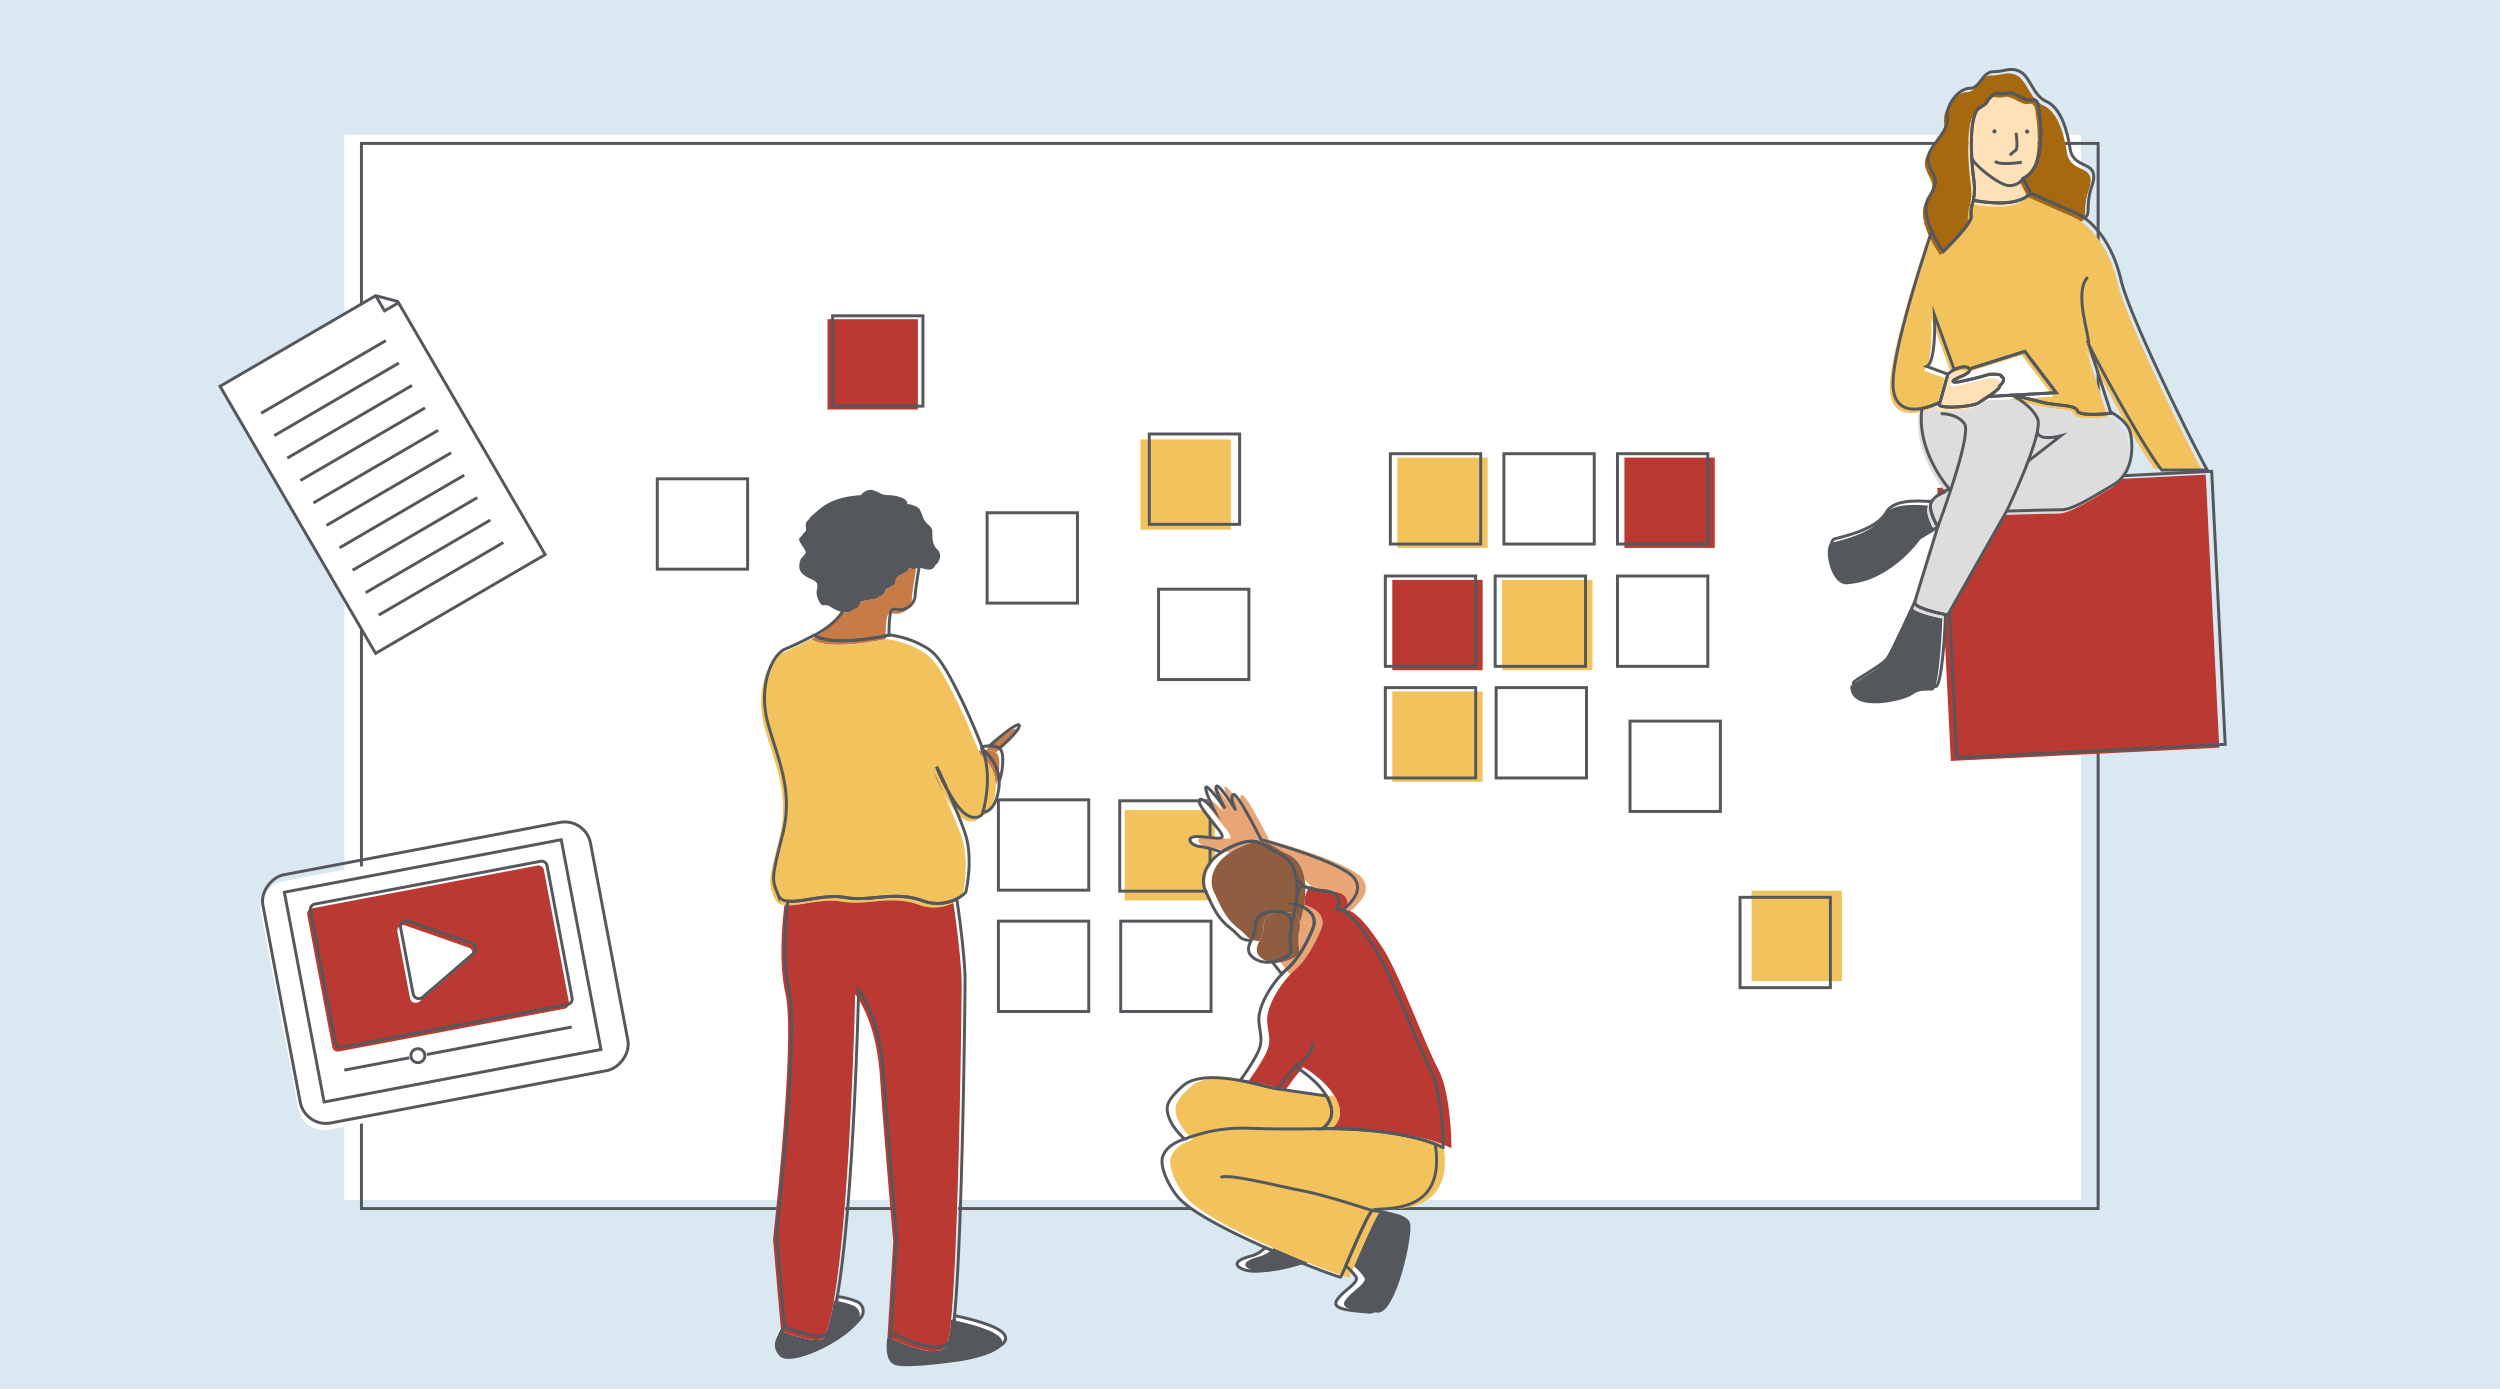 <svg xmlns="http://www.w3.org/2000/svg" viewBox="0 0 841.89 467.717"><defs><style>.cls-1{fill:#dae9f1;}.cls-2{fill:#fff;}.cls-3,.cls-8{fill:none;}.cls-3{stroke:#54575c;stroke-miterlimit:10;}.cls-4{fill:#f2c35c;}.cls-5{fill:#ba3932;}.cls-6{fill:#c77b46;}.cls-7{fill:#54575c;}.cls-9{fill:#ffe1b8;}.cls-10{fill:#a66910;}.cls-11{fill:#ddddde;}.cls-12{fill:#e8a576;}.cls-13{fill:#8f5d40;}</style></defs><g id="Layer_3" data-name="Layer 3"><rect class="cls-1" x="-1.876" y="-2.095" width="846.908" height="471.534"/><rect class="cls-2" x="115.94" y="45.405" width="584.832" height="358.695"/><rect class="cls-3" x="121.72" y="48.295" width="584.832" height="358.695"/><rect class="cls-3" x="390.149" y="198.416" width="30.426" height="30.426"/><rect class="cls-3" x="336.218" y="269.343" width="30.426" height="30.426"/><rect class="cls-3" x="336.218" y="310.2" width="30.426" height="30.426"/><rect class="cls-3" x="377.402" y="310.2" width="30.426" height="30.426"/><rect class="cls-3" x="332.418" y="172.671" width="30.426" height="30.426"/><rect class="cls-4" x="470.549" y="154.09" width="30.426" height="30.426"/><rect class="cls-3" x="468.207" y="152.789" width="30.426" height="30.426"/><rect class="cls-3" x="506.449" y="152.789" width="30.426" height="30.426"/><rect class="cls-5" x="547.032" y="154.09" width="30.426" height="30.426"/><rect class="cls-3" x="544.691" y="152.789" width="30.426" height="30.426"/><rect class="cls-3" x="544.691" y="193.973" width="30.426" height="30.426"/><rect class="cls-4" x="505.849" y="195.274" width="30.426" height="30.426"/><rect class="cls-3" x="503.508" y="193.973" width="30.426" height="30.426"/><rect class="cls-5" x="468.861" y="195.274" width="30.426" height="30.426"/><rect class="cls-3" x="466.52" y="193.973" width="30.426" height="30.426"/><rect class="cls-4" x="468.861" y="232.862" width="30.426" height="30.426"/><rect class="cls-4" x="378.725" y="272.805" width="30.426" height="30.426"/><rect class="cls-3" x="466.52" y="231.561" width="30.426" height="30.426"/><rect class="cls-3" x="503.834" y="231.561" width="30.426" height="30.426"/><rect class="cls-3" x="548.926" y="242.834" width="30.426" height="30.426"/><rect class="cls-4" x="589.861" y="299.948" width="30.426" height="30.426"/><rect class="cls-4" x="384.078" y="147.969" width="30.426" height="30.426"/><rect class="cls-5" x="278.672" y="107.487" width="30.426" height="30.426"/><rect class="cls-3" x="280.376" y="106.35" width="30.426" height="30.426"/><rect class="cls-3" x="221.345" y="161.24" width="30.426" height="30.426"/><path class="cls-2" d="M342.471,243.962c0-1.93-8.954,5.753-10.004,6.82a5.167,5.167,0,0,1,3.267.852C337.342,250.241,342.471,245.665,342.471,243.962Z"/><path class="cls-2" d="M336.412,252.474a2.534,2.534,0,0,0-.678-.84,5.167,5.167,0,0,0-3.267-.852c-.77.011-1.381.105-1.537.105a6.484,6.484,0,0,0-1.034.231c.299.781.457,1.212.457,1.212a2.465,2.465,0,0,1,1.079.932,13.882,13.882,0,0,1,4.239,9.328C336.656,260.886,337.427,254.504,336.412,252.474Z"/><path class="cls-2" d="M318.04,265.15c-1.903-4.218-3.413-7.338-3.413-7.338A64.043,64.043,0,0,0,318.04,265.15Z"/><path class="cls-2" d="M307.991,189.861c-1.731.144-1.875-2.02-2.885.289s-.577.866-3.318,2.741-.721,2.885-2.308,3.462-2.164-.289-2.597,1.443-1.01,2.02-2.885,2.308-5.194.433-5.771,2.597-3.895,1.731-3.895,1.731a6.544,6.544,0,0,1-.712-.162c-2.411,5.401-10.108,9.251-10.108,9.251,6.059,4.184,25.103,0,25.103,0s-.002-.042-.005-.118a43.525,43.525,0,0,1,.293-6.374c.433-3.607,1.731-1.731,4.184-2.164a5.207,5.207,0,0,0,4.328-4.905c0-1.301.779-6.223,1.459-10.271A3.501,3.501,0,0,1,307.991,189.861Z"/><path class="cls-2" d="M304.71,169.521c-.015.022-.01.029,0,0Z"/><path class="cls-2" d="M314.916,184.667c-1.731-1.587-1.731-3.607-1.731-5.915s-2.02-2.02-3.174-5.049-1.154-3.174-3.607-4.04c-1.328-.469-1.64-.219-1.694-.142-.01.029-.015.022,0,0a1.705,1.705,0,0,0-.037-.723c-.289-1.587-4.184-2.453-6.348-2.453s-2.453-.721-4.905-1.587-4.328,1.587-4.328,1.587c-10.82.721-13.561,4.617-16.158,6.636s0,3.174-1.875,5.049-2.308,1.298-.144,4.617-.433,1.875-1.154,4.617,0,4.328,3.895,6.059.577,2.885,2.164,6.636,1.875,1.01,4.184,2.597a12.22,12.22,0,0,0,3.616,1.713,6.544,6.544,0,0,0,.712.162s3.318.433,3.895-1.731,3.895-2.308,5.771-2.597,2.453-.577,2.885-2.308,1.01-.866,2.597-1.443-.433-1.587,2.308-3.462,2.308-.433,3.318-2.741,1.154-.144,2.885-.289a3.501,3.501,0,0,0,.882-.172c.657-.226.705-.487,3.013.172,3.03.866,3.462-1.443,3.462-1.443A3.068,3.068,0,0,0,314.916,184.667Z"/><path class="cls-2" d="M335.671,262.59a13.882,13.882,0,0,0-4.239-9.328,2.465,2.465,0,0,0-1.079-.932s-.157-.431-.457-1.212c-.042.014-.083.029-.123.044s-.079.031-.116.048c.037-.017.076-.033.116-.048s.081-.03.123-.044a214.234,214.234,0,0,0-9.354-20.861c-5.915-11.397-8.079-11.974-12.696-14.283a33.228,33.228,0,0,0-9.238-2.571c.003.077.005.118.005.118s-19.044,4.184-25.103,0c-.577.144-5.194,2.741-9.81,4.617-4.617,1.875-9.233,12.696-5.915,24.959s8.8,22.65,4.905,37.798c-3.895,15.148-3.462,14.86-1.443,20.053a3.545,3.545,0,0,0,3.264,2.119c4.57.527,12.669-2.432,19.098-1.253,8.656,1.587,16.447-2.308,25.968,1.01a14.502,14.502,0,0,0,11.823-.519,11.27,11.27,0,0,0,3.036-2.222s2.741-11.253-.289-20.053c-1.569-4.557-4.065-10.35-6.109-14.879a64.041,64.041,0,0,1-3.413-7.338s1.51,3.12,3.413,7.338c2.253,4.12,5.288,9.246,8.85,9.685,2.965.366,3.318-1.731,3.318-1.731s4.184.433,5.338-7.935A14.46,14.46,0,0,0,335.671,262.59Z"/><path class="cls-2" d="M263.376,446.438s-4.485,4.736-.226,8.639c2.574,2.359,12.495-.966,19.872-6.033a32.272,32.272,0,0,0,6.035-5.639,3.486,3.486,0,0,0-1.282-5.473,25.943,25.943,0,0,0-6.6-1.715,60.841,60.841,0,0,1-3.073,12.142C276.656,451.778,263.376,446.438,263.376,446.438Z"/><path class="cls-2" d="M299.231,448.358s-1.659,8.138,2.599,9.557c4.258,1.419,22.711-1.419,22.711-1.419s15.259-2.484,13.13-7.097c-1.398-3.028-10.745-5.444-17.004-6.747-.472,4.909-1,8.125-1.588,8.908C315.237,456.682,299.231,448.358,299.231,448.358Z"/><path class="cls-2" d="M321.401,302.304a14.502,14.502,0,0,1-11.823.519c-9.522-3.318-17.312.577-25.968-1.01-6.429-1.179-14.528,1.78-19.098,1.253-.955,7.885-1.804,20.101.343,29.765,3.462,15.581-4.184,82.666-4.184,82.666l2.705,30.94v0s13.28,5.34,14.726,1.921a60.84,60.84,0,0,0,3.073-12.142h0c5.596-32.115,7.171-103.104,7.171-103.104s7.043,8.323,8.323,27.531,4.482,55.702,4.482,55.702l-1.921,32.013s16.006,8.323,19.848,3.201c.588-.784,1.116-3.999,1.588-8.908,2.615-27.173,3.534-106.331,3.534-113.381C324.201,324.523,322.95,312.485,321.401,302.304Z"/><path class="cls-6" d="M342.118,245.728c0-1.93-8.954,5.753-10.004,6.82a5.167,5.167,0,0,1,3.267.852C336.988,252.007,342.118,247.431,342.118,245.728Z"/><path class="cls-6" d="M336.059,254.24a2.534,2.534,0,0,0-.678-.84,5.167,5.167,0,0,0-3.267-.852c-.77.011-1.381.105-1.537.105a6.483,6.483,0,0,0-1.034.231c.299.781.457,1.212.457,1.212a2.465,2.465,0,0,1,1.079.932,13.882,13.882,0,0,1,4.239,9.328C336.303,262.652,337.074,256.27,336.059,254.24Z"/><path class="cls-3" d="M317.687,266.916c-1.903-4.218-3.413-7.338-3.413-7.338A64.043,64.043,0,0,0,317.687,266.916Z"/><path class="cls-6" d="M307.638,191.627c-1.731.144-1.875-2.02-2.885.289s-.577.866-3.318,2.741-.721,2.885-2.308,3.462c-1.587.577-2.164-.289-2.597,1.443s-1.01,2.02-2.885,2.308-5.194.433-5.771,2.597-3.895,1.731-3.895,1.731a6.544,6.544,0,0,1-.712-.162c-2.411,5.401-10.108,9.251-10.108,9.251,6.059,4.184,25.103,0,25.103,0s-.002-.042-.005-.118a43.525,43.525,0,0,1,.293-6.374c.433-3.607,1.731-1.731,4.184-2.164a5.207,5.207,0,0,0,4.328-4.905c0-1.301.779-6.223,1.459-10.271A3.501,3.501,0,0,1,307.638,191.627Z"/><path class="cls-3" d="M304.357,171.287c-.015.022-.01.029,0,0Z"/><path class="cls-7" d="M314.563,186.433c-1.731-1.587-1.731-3.607-1.731-5.915s-2.02-2.02-3.174-5.049-1.154-3.174-3.607-4.04c-1.328-.469-1.64-.219-1.694-.142-.01.029-.015.022,0,0a1.705,1.705,0,0,0-.037-.723c-.289-1.587-4.184-2.453-6.348-2.453s-2.453-.721-4.905-1.587-4.328,1.587-4.328,1.587c-10.82.721-13.561,4.617-16.158,6.636s0,3.174-1.875,5.049-2.308,1.298-.144,4.617-.433,1.875-1.154,4.617,0,4.328,3.895,6.059.577,2.885,2.164,6.636,1.875,1.01,4.184,2.597a12.221,12.221,0,0,0,3.616,1.713,6.544,6.544,0,0,0,.712.162s3.318.433,3.895-1.731,3.895-2.308,5.771-2.597,2.453-.577,2.885-2.308,1.01-.866,2.597-1.443c1.587-.577-.433-1.587,2.308-3.462s2.308-.433,3.318-2.741,1.154-.144,2.885-.289a3.501,3.501,0,0,0,.882-.172c.657-.226.705-.487,3.013.172,3.03.866,3.462-1.443,3.462-1.443A3.068,3.068,0,0,0,314.563,186.433Z"/><path class="cls-4" d="M335.317,264.356a13.882,13.882,0,0,0-4.239-9.328,2.465,2.465,0,0,0-1.079-.932s-.157-.431-.457-1.212c-.042.014-.083.029-.123.044s-.079.031-.116.048c.037-.017.076-.033.116-.048s.081-.03.123-.044a214.232,214.232,0,0,0-9.354-20.861c-5.915-11.397-8.079-11.974-12.696-14.283a33.228,33.228,0,0,0-9.238-2.571c.003.077.005.118.005.118s-19.044,4.184-25.103,0c-.577.144-5.194,2.741-9.81,4.617s-9.233,12.696-5.915,24.959,8.8,22.65,4.905,37.798c-3.895,15.148-3.462,14.86-1.443,20.053a3.545,3.545,0,0,0,3.264,2.119c4.57.527,12.669-2.432,19.098-1.253,8.656,1.587,16.447-2.308,25.968,1.01a14.502,14.502,0,0,0,11.823-.519,11.269,11.269,0,0,0,3.036-2.222s2.741-11.253-.289-20.053c-1.569-4.557-4.065-10.35-6.109-14.879a64.041,64.041,0,0,1-3.413-7.338s1.51,3.12,3.413,7.338c2.253,4.12,5.288,9.246,8.85,9.685,2.965.366,3.318-1.731,3.318-1.731s4.184.433,5.338-7.935A14.459,14.459,0,0,0,335.317,264.356Z"/><path class="cls-7" d="M263.023,448.203s-4.485,4.736-.226,8.639c2.574,2.359,12.495-.966,19.872-6.033a32.273,32.273,0,0,0,6.035-5.639,3.486,3.486,0,0,0-1.282-5.473,25.943,25.943,0,0,0-6.6-1.715,60.841,60.841,0,0,1-3.073,12.142C276.303,453.544,263.023,448.203,263.023,448.203Z"/><path class="cls-7" d="M298.877,450.124s-1.659,8.138,2.599,9.557,22.711-1.419,22.711-1.419,15.259-2.484,13.13-7.097c-1.398-3.028-10.745-5.444-17.004-6.747-.472,4.909-1,8.125-1.588,8.908C314.884,458.448,298.877,450.124,298.877,450.124Z"/><path class="cls-5" d="M321.048,304.07a14.502,14.502,0,0,1-11.823.519c-9.522-3.318-17.312.577-25.968-1.01-6.429-1.179-14.528,1.78-19.098,1.253-.955,7.885-1.804,20.101.343,29.765,3.462,15.581-4.184,82.666-4.184,82.666l2.705,30.94v0s13.28,5.34,14.726,1.921a60.841,60.841,0,0,0,3.073-12.142h0c5.596-32.115,7.171-103.104,7.171-103.104s7.043,8.323,8.323,27.531,4.482,55.702,4.482,55.702l-1.921,32.013s16.006,8.323,19.848,3.201c.588-.784,1.116-3.999,1.588-8.908,2.615-27.173,3.534-106.331,3.534-113.381C323.847,326.288,322.597,314.251,321.048,304.07Z"/><path class="cls-3" d="M343.265,244.355c0-1.93-8.954,5.753-10.004,6.82a5.167,5.167,0,0,1,3.267.852C338.136,250.634,343.265,246.058,343.265,244.355Z"/><path class="cls-3" d="M337.206,252.867a2.534,2.534,0,0,0-.678-.84,5.167,5.167,0,0,0-3.267-.852c-.77.011-1.381.105-1.537.105a6.484,6.484,0,0,0-1.034.231c.299.781.457,1.212.457,1.212a2.465,2.465,0,0,1,1.079.932,13.882,13.882,0,0,1,4.239,9.328C337.45,261.278,338.221,254.897,337.206,252.867Z"/><path class="cls-3" d="M318.834,265.543c-1.903-4.218-3.413-7.338-3.413-7.338A64.043,64.043,0,0,0,318.834,265.543Z"/><path class="cls-3" d="M308.785,190.254c-1.731.144-1.875-2.02-2.885.289s-.577.866-3.318,2.741-.721,2.885-2.308,3.462-2.164-.289-2.597,1.443-1.01,2.02-2.885,2.308-5.194.433-5.771,2.597-3.895,1.731-3.895,1.731a6.544,6.544,0,0,1-.712-.162c-2.411,5.401-10.108,9.251-10.108,9.251,6.059,4.184,25.103,0,25.103,0s-.002-.042-.005-.118a43.525,43.525,0,0,1,.293-6.374c.433-3.607,1.731-1.731,4.184-2.164a5.207,5.207,0,0,0,4.328-4.905c0-1.301.779-6.223,1.459-10.271A3.501,3.501,0,0,1,308.785,190.254Z"/><path class="cls-3" d="M305.504,169.914c-.015.022-.01.029,0,0Z"/><path class="cls-7" d="M315.71,185.06c-1.731-1.587-1.731-3.607-1.731-5.915s-2.02-2.02-3.174-5.049-1.154-3.174-3.607-4.04c-1.328-.469-1.64-.219-1.694-.142-.01.029-.015.022,0,0a1.704,1.704,0,0,0-.037-.723c-.289-1.587-4.184-2.453-6.348-2.453s-2.453-.721-4.905-1.587-4.328,1.587-4.328,1.587c-10.82.721-13.561,4.617-16.158,6.636s0,3.174-1.875,5.049-2.308,1.298-.144,4.617-.433,1.875-1.154,4.617,0,4.328,3.895,6.059.577,2.885,2.164,6.636,1.875,1.01,4.184,2.597a12.22,12.22,0,0,0,3.616,1.713,6.544,6.544,0,0,0,.712.162s3.318.433,3.895-1.731,3.895-2.308,5.771-2.597,2.453-.577,2.885-2.308,1.01-.866,2.597-1.443-.433-1.587,2.308-3.462,2.308-.433,3.318-2.741,1.154-.144,2.885-.289a3.501,3.501,0,0,0,.882-.172c.657-.226.705-.487,3.013.172,3.03.866,3.462-1.443,3.462-1.443A3.068,3.068,0,0,0,315.71,185.06Z"/><path class="cls-3" d="M336.465,262.982a13.882,13.882,0,0,0-4.239-9.328,2.465,2.465,0,0,0-1.079-.932s-.157-.431-.457-1.212c-.042.014-.083.029-.123.044s-.079.031-.116.048c.037-.017.076-.033.116-.048s.081-.03.123-.044a214.234,214.234,0,0,0-9.354-20.861c-5.915-11.397-8.079-11.974-12.696-14.283a33.228,33.228,0,0,0-9.238-2.571c.003.077.005.118.005.118s-19.044,4.184-25.103,0c-.577.144-5.194,2.741-9.81,4.617-4.617,1.875-9.233,12.696-5.915,24.959s8.8,22.65,4.905,37.798c-3.895,15.148-3.462,14.86-1.443,20.053a3.545,3.545,0,0,0,3.264,2.119c4.57.527,12.669-2.432,19.098-1.253,8.656,1.587,16.447-2.308,25.968,1.01a14.502,14.502,0,0,0,11.823-.519,11.27,11.27,0,0,0,3.036-2.222s2.741-11.253-.289-20.053c-1.569-4.557-4.065-10.35-6.109-14.879a64.041,64.041,0,0,1-3.413-7.338s1.51,3.12,3.413,7.338c2.253,4.12,5.288,9.246,8.85,9.685,2.965.366,3.318-1.731,3.318-1.731s4.184.433,5.338-7.935A14.46,14.46,0,0,0,336.465,262.982Z"/><path class="cls-3" d="M264.17,446.83s-4.485,4.736-.226,8.639c2.574,2.359,12.495-.966,19.872-6.033a32.272,32.272,0,0,0,6.035-5.639,3.486,3.486,0,0,0-1.282-5.473,25.943,25.943,0,0,0-6.6-1.715,60.842,60.842,0,0,1-3.073,12.142C277.45,452.171,264.17,446.83,264.17,446.83Z"/><path class="cls-3" d="M300.025,448.751s-1.659,8.138,2.599,9.557c4.258,1.419,22.711-1.419,22.711-1.419s15.259-2.484,13.13-7.097c-1.398-3.028-10.745-5.444-17.004-6.747-.472,4.909-1,8.125-1.588,8.908C316.031,457.074,300.025,448.751,300.025,448.751Z"/><path class="cls-3" d="M322.195,302.697a14.502,14.502,0,0,1-11.823.519c-9.522-3.318-17.312.577-25.968-1.01-6.429-1.179-14.528,1.78-19.098,1.253-.955,7.885-1.804,20.101.343,29.765,3.462,15.581-4.184,82.666-4.184,82.666l2.705,30.94v0s13.28,5.34,14.726,1.921a60.84,60.84,0,0,0,3.073-12.142h0c5.596-32.115,7.171-103.104,7.171-103.104s7.043,8.323,8.323,27.531c1.281,19.208,4.482,55.702,4.482,55.702l-1.921,32.013s16.006,8.323,19.848,3.201c.588-.784,1.116-3.999,1.588-8.908,2.615-27.173,3.534-106.331,3.534-113.381C324.995,324.915,323.745,312.877,322.195,302.697Z"/><path class="cls-3" d="M331.002,273.497s3.789-12.642-.552-21.895"/><rect class="cls-2" x="106.809" y="273.679" width="85.063" height="112.283" rx="8.797" transform="translate(-146.892 537.981) rotate(-100.735)"/><rect class="cls-3" x="107.451" y="271.415" width="85.063" height="112.283" rx="8.797" transform="translate(-143.906 535.926) rotate(-100.735)"/><rect class="cls-2" x="114.547" y="281.353" width="71.896" height="94.903" transform="translate(-144.524 537.91) rotate(-100.735)"/><rect class="cls-3" x="113.121" y="279.481" width="71.896" height="94.903" transform="translate(-144.376 534.289) rotate(-100.735)"/><path class="cls-5" d="M180.968,291.488l-76.019,14.412a1.871,1.871,0,0,0-1.49,2.187l8.441,44.522a1.871,1.871,0,0,0,2.187,1.49l76.019-14.412a1.871,1.871,0,0,0,1.49-2.187l-8.441-44.522A1.871,1.871,0,0,0,180.968,291.488ZM158.458,322.438l-8.602,7.408-8.602,7.408a1.948,1.948,0,0,1-3.184-1.113l-2.115-11.154L133.84,313.834a1.947,1.947,0,0,1,2.556-2.201l10.717,3.746,10.717,3.746A1.947,1.947,0,0,1,158.458,322.438Z"/><path class="cls-3" d="M182.034,290.045l-76.019,14.412a1.871,1.871,0,0,0-1.49,2.187l8.441,44.522a1.871,1.871,0,0,0,2.187,1.49l76.019-14.412a1.871,1.871,0,0,0,1.49-2.187l-8.441-44.522A1.871,1.871,0,0,0,182.034,290.045Zm-22.51,30.95-8.602,7.408-8.602,7.408a1.948,1.948,0,0,1-3.184-1.113l-2.115-11.154-2.115-11.154a1.947,1.947,0,0,1,2.556-2.201l10.717,3.746L158.895,317.681A1.947,1.947,0,0,1,159.523,320.995Z"/><line class="cls-3" x1="115.928" y1="360.366" x2="192.536" y2="345.843"/><circle class="cls-2" cx="140.05" cy="355.634" r="2.349"/><circle class="cls-2" cx="141.457" cy="355.367" r="2.349"/><circle class="cls-3" cx="140.729" cy="355.505" r="2.349"/><rect class="cls-5" x="654.628" y="162.018" width="90.497" height="92.057" transform="translate(-9.418 34.809) rotate(-2.83)"/><rect class="cls-3" x="656.634" y="160.888" width="90.497" height="92.057" transform="translate(-9.36 34.907) rotate(-2.83)"/><polygon class="cls-2" points="126.688 219.899 183.804 186.64 134.172 101.406 126.732 99.442 74.318 129.963 126.688 219.899"/><polygon class="cls-3" points="126.475 220.023 183.591 186.765 133.959 101.53 126.519 99.566 74.105 130.087 126.475 220.023"/><polyline class="cls-3" points="126.519 99.566 129.497 104.681 134.199 101.943"/><line class="cls-3" x1="87.944" y1="139.151" x2="129.929" y2="114.703"/><line class="cls-3" x1="92.343" y1="146.705" x2="134.327" y2="122.257"/><line class="cls-3" x1="96.741" y1="154.259" x2="138.726" y2="129.811"/><line class="cls-3" x1="101.14" y1="161.813" x2="143.125" y2="137.365"/><line class="cls-3" x1="105.539" y1="169.367" x2="147.523" y2="144.919"/><line class="cls-3" x1="109.937" y1="176.921" x2="151.922" y2="152.473"/><line class="cls-3" x1="114.336" y1="184.475" x2="156.321" y2="160.027"/><line class="cls-3" x1="118.735" y1="192.028" x2="160.719" y2="167.581"/><line class="cls-3" x1="123.133" y1="199.582" x2="165.118" y2="175.135"/><line class="cls-3" x1="127.532" y1="207.136" x2="169.517" y2="182.689"/><rect class="cls-3" x="585.966" y="302.175" width="30.426" height="30.426"/><path class="cls-8" d="M657.041,125.799l-6.653-18.425s.753,15.806-2.634,17.311l6.887,2.537a2.583,2.583,0,0,0,1.118-.594A4.404,4.404,0,0,1,657.041,125.799Z"/><path class="cls-3" d="M702.223,116.889l-.278-.86A6.242,6.242,0,0,0,702.223,116.889Z"/><path class="cls-9" d="M685.294,36.657s-.303-2.121-2.12-1.666c-1.818.454-3.484-1.06-5.756-1.969s-1.818-.151-3.938-.151c-2.121,0-2.121-.909-4.241,1.212-2.12,2.121,0,1.363-3.635,3.484s-3.029,16.358-1.969,24.234c.665,4.94-.339,6.924-.118,6.965,4.622.852,12.096,1.685,16.756-.585a7.829,7.829,0,0,0,2.48-1.827l-2.457-5.008C689.383,57.105,685.294,36.657,685.294,36.657Z"/><path class="cls-4" d="M702.223,116.889c1.385,3.576,17.663,33.886,23.332,40.997h15.754c-5.893-10.783-25.416-50.82-28.074-62.179-3.052-13.041-9.374-18.917-12.486-21.107a12.311,12.311,0,0,0-1.814-1.096L682.752,66.354a7.826,7.826,0,0,1-2.48,1.827c-4.66,2.27-12.134,1.437-16.756.585-.047.164-.097.333-.141.493a12.354,12.354,0,0,0-.65,4.962c.454,2.272-9.391,11.814-9.391,11.814a41.799,41.799,0,0,1-3.877-6.844C645.203,91.955,635.882,121.271,636.464,131.459c.427,7.461,5.441,8.158,9.709,7.362a24.368,24.368,0,0,0,5.56-1.832c.339-.158.537-.262.537-.262l1.524-5.443,1.111-3.965-.264-.097-6.887-2.537c3.387-1.505,2.634-17.311,2.634-17.311l6.653,18.425c1.647-.8,4.311-1.546,5.078-.231l18.704-5.92,10.555,13.902-14.906.844c2.831.561,6.136,1.315,10.043,2.334,4.974,1.298,11.35.806,11.993,2.906.643,2.1,11.339.858,11.339.858l-.147-.453Z"/><path class="cls-10" d="M662.726,74.221a12.353,12.353,0,0,1,.65-4.962c.044-.161.094-.329.141-.493-.221-.041.783-2.025.118-6.965-1.06-7.876-1.666-22.114,1.969-24.234s1.515-1.363,3.635-3.484c2.121-2.12,2.121-1.212,4.241-1.212,2.12,0,1.666-.757,3.938.151s3.938,2.423,5.756,1.969c1.817-.454,2.12,1.666,2.12,1.666s4.09,20.448-4.998,24.689l2.457,5.008,16.182,7.15a12.307,12.307,0,0,1,1.814,1.096c2.442-.609.443-4.288,2.57-10.377,3.332-9.542-6.059-5.15-7.27-12.875s-3.635-13.935-8.028-15.904c-4.393-1.969-5.453-8.331-8.785-9.997-3.332-1.666-4.998,0-8.936,0s-4.392,5.604-8.028,5.604c-3.635,0-8.179,5.453-7.573,10.3S646.973,51.198,648.336,56.196c1.363,4.998,4.392,4.998.303,11.36-2.046,3.183-.869,7.808.818,11.635a41.8,41.8,0,0,0,3.877,6.844S663.18,76.493,662.726,74.221Z"/><path class="cls-7" d="M643.792,204.026c.024-.088.06-.217.102-.365-1.616,3.553-7.66,16.77-9.219,19.108-1.804,2.706-11.576,7.667-11.576,8.419,0,9.419,18.492,4.661,20.747,2.856,2.255-1.804,4.36-1.353,6.916-1.503,2.118-.125,3.1-18.106,3.374-24.26C651.615,207.777,643.278,205.957,643.792,204.026Z"/><path class="cls-7" d="M649.396,170.25c-1.04.051-12.309-1.643-15.172,3.509-3.053,5.495-12.779,7.818-17.439,9.02-2.948.761-.601,14.583,5.412,13.982,6.014-.601,14.583-2.856,23.453-14.583l5.867-3.446S647.882,172.824,649.396,170.25Z"/><path class="cls-11" d="M698.508,139.633c-.643-2.1-7.019-1.608-11.993-2.906-3.906-1.019-7.212-1.774-10.042-2.334l-8.002.453c-1.216.811-2.435,1.573-3.17,2.082-1.969,1.363-12.42,2.12-13.329.757a2.137,2.137,0,0,1-.239-.696,24.372,24.372,0,0,1-5.56,1.832c-1.985,14.803,9.282,27.188,9.282,27.188s-4.544,1.666-6.059,4.241c-1.515,2.575,2.121,8.482,2.121,8.482s-6.575,21.263-7.623,24.93c-.042.148-.079.277-.102.365-.515,1.93,7.823,3.751,10.343,4.255.446.089.713.138.713.138l19.842-34.988s14.541-.454,18.479-.454c3.938,0,11.36-4.847,17.57-8.482,6.21-3.635,6.816-12.117,5.604-17.418-.748-3.272-4.148-5.675-6.643-7.038l.147.453S699.151,141.732,698.508,139.633Z"/><path class="cls-9" d="M673.025,128.142s.303-1.06-4.241-.757a100.13,100.13,0,0,1-10.258,2.524,5.003,5.003,0,0,1-1.616.053.336.336,0,0,1-.243-.154c-.149-.348.505-.729,1.408-1.147,1.849-.857,4.757-1.872,4.044-3.094-.767-1.315-3.431-.568-5.078.231a4.404,4.404,0,0,0-1.283.829,2.583,2.583,0,0,1-1.118.594l.264.097-1.11,3.965-1.524,5.443s-.198.103-.537.262a2.137,2.137,0,0,0,.239.696c.909,1.363,11.36.606,13.329-.757.735-.509,1.954-1.271,3.17-2.082.722-.481,1.442-.979,2.061-1.451,1.13-.863,1.921-1.642,1.737-2.071C672.268,131.323,674.843,129.203,673.025,128.142Z"/><path class="cls-2" d="M680.823,119.647l-18.704,5.92c.712,1.221-2.195,2.237-4.044,3.094-.903.418-1.557.8-1.408,1.147a.336.336,0,0,0,.243.154,5.003,5.003,0,0,0,1.616-.053,100.13,100.13,0,0,0,10.258-2.524c4.544-.303,4.241.757,4.241.757,1.818,1.06-.757,3.181-.757,3.181.184.429-.607,1.208-1.737,2.071-.618.472-1.339.97-2.061,1.451l8.002-.453,14.906-.844Z"/><path class="cls-3" d="M681.35,60.034a5.417,5.417,0,0,1-5.136,2.435c-3.476-.386-12.1-7.595-12.229-9.397"/><path class="cls-3" d="M680.848,54.616s-7.723,1.287-9.011-.386"/><path class="cls-3" d="M678.918,44.704s.772,5.406-.129,5.921A9.903,9.903,0,0,0,676.858,52.299"/><path class="cls-8" d="M658.096,124.486l-6.653-18.425s.753,15.806-2.634,17.311l6.887,2.537a2.583,2.583,0,0,0,1.118-.594A4.404,4.404,0,0,1,658.096,124.486Z"/><path class="cls-3" d="M703.277,115.576l-.278-.86A6.243,6.243,0,0,0,703.277,115.576Z"/><path class="cls-3" d="M686.348,35.345s-.303-2.12-2.12-1.666c-1.818.454-3.484-1.06-5.756-1.969s-1.818-.151-3.938-.151c-2.121,0-2.121-.909-4.241,1.212-2.12,2.121,0,1.363-3.635,3.484s-3.029,16.358-1.969,24.234c.665,4.94-.339,6.924-.118,6.965,4.622.852,12.096,1.685,16.756-.585a7.829,7.829,0,0,0,2.48-1.827L681.35,60.034C690.438,55.793,686.348,35.345,686.348,35.345Z"/><path class="cls-3" d="M703.277,115.576c1.497,3.865,18.573,35.1,24.71,42.714h15.32c-5.862-10.606-26.214-51.914-29.018-63.896-3.052-13.041-9.374-18.917-12.486-21.107a12.319,12.319,0,0,0-1.814-1.096l-16.182-7.15A7.829,7.829,0,0,1,681.327,66.868c-4.66,2.27-12.134,1.437-16.756.585-.047.164-.097.333-.141.493a12.354,12.354,0,0,0-.65,4.962c.454,2.272-9.391,11.814-9.391,11.814a41.806,41.806,0,0,1-3.877-6.844c-4.255,12.764-13.576,42.081-12.994,52.268.426,7.461,5.441,8.158,9.709,7.362a24.368,24.368,0,0,0,5.56-1.832c.339-.158.537-.262.537-.262l1.524-5.443,1.11-3.965-.264-.097-6.887-2.537c3.387-1.505,2.634-17.311,2.634-17.311l6.653,18.425c1.647-.8,4.311-1.546,5.078-.232l18.704-5.92,10.555,13.902-14.906.844c2.831.561,6.136,1.315,10.043,2.334,4.974,1.298,11.35.806,11.993,2.906.643,2.1,11.339.858,11.339.858l-.147-.453Z"/><path class="cls-3" d="M663.78,72.908a12.352,12.352,0,0,1,.65-4.962c.044-.161.094-.329.141-.493-.221-.041.783-2.025.118-6.965-1.06-7.876-1.666-22.114,1.969-24.234s1.515-1.363,3.635-3.484c2.121-2.121,2.121-1.212,4.241-1.212,2.12,0,1.666-.757,3.938.151s3.938,2.423,5.756,1.969c1.817-.454,2.12,1.666,2.12,1.666s4.09,20.448-4.998,24.689l2.457,5.008,16.182,7.15a12.306,12.306,0,0,1,1.814,1.096c2.442-.609.443-4.288,2.57-10.377,3.332-9.542-6.059-5.15-7.27-12.875s-3.635-13.935-8.028-15.904c-4.393-1.969-5.453-8.331-8.785-9.997-3.332-1.666-4.998,0-8.936,0s-4.392,5.604-8.028,5.604c-3.635,0-8.179,5.453-7.573,10.3s-7.725,9.845-6.361,14.844c1.363,4.998,4.392,4.998.303,11.36-2.046,3.183-.869,7.808.818,11.635a41.799,41.799,0,0,0,3.877,6.844S664.235,75.18,663.78,72.908Z"/><path class="cls-3" d="M644.847,202.714c.024-.088.06-.217.102-.365-1.616,3.553-7.66,16.77-9.219,19.108-1.804,2.706-11.576,7.667-11.576,8.419,0,9.419,18.492,4.661,20.747,2.856,2.255-1.804,4.36-1.353,6.916-1.503,2.118-.125,3.1-18.106,3.374-24.26C652.67,206.464,644.332,204.644,644.847,202.714Z"/><path class="cls-3" d="M650.451,168.937c-1.04.051-12.309-1.643-15.172,3.509-3.053,5.495-12.779,7.818-17.439,9.02-2.948.761-.601,14.583,5.412,13.982,6.014-.601,14.583-2.856,23.453-14.583l5.867-3.446S648.937,171.512,650.451,168.937Z"/><path class="cls-3" d="M699.563,138.32c-.643-2.1-7.019-1.608-11.993-2.906-3.906-1.019-7.212-1.774-10.042-2.334l-8.002.453c-1.216.811-2.435,1.573-3.17,2.082-1.969,1.363-12.42,2.121-13.329.757a2.137,2.137,0,0,1-.239-.696,24.372,24.372,0,0,1-5.56,1.832c-1.985,14.803,9.282,27.188,9.282,27.188s-4.544,1.666-6.059,4.241c-1.515,2.575,2.121,8.482,2.121,8.482s-6.575,21.263-7.623,24.93c-.042.148-.079.277-.102.365-.515,1.93,7.823,3.751,10.343,4.255.446.089.713.138.713.138l19.842-34.988s14.541-.454,18.479-.454c3.938,0,11.36-4.847,17.57-8.482,6.21-3.635,6.816-12.117,5.604-17.418-.748-3.272-4.148-5.675-6.643-7.038l.147.453S700.206,140.42,699.563,138.32Z"/><path class="cls-3" d="M674.08,126.83s.303-1.06-4.241-.757a100.127,100.127,0,0,1-10.258,2.524,5.003,5.003,0,0,1-1.616.053.336.336,0,0,1-.243-.154c-.149-.348.505-.729,1.408-1.147,1.849-.857,4.757-1.872,4.044-3.094-.767-1.315-3.431-.568-5.078.232a4.404,4.404,0,0,0-1.283.829,2.583,2.583,0,0,1-1.118.594l.264.097-1.11,3.965-1.524,5.443s-.198.103-.537.262a2.137,2.137,0,0,0,.239.696c.909,1.363,11.36.606,13.329-.757.735-.509,1.954-1.271,3.17-2.082.722-.481,1.442-.979,2.061-1.451,1.13-.863,1.921-1.642,1.737-2.071C673.323,130.011,675.897,127.89,674.08,126.83Z"/><path class="cls-3" d="M681.878,118.334l-18.704,5.92c.712,1.221-2.195,2.237-4.044,3.094-.903.418-1.557.8-1.408,1.147a.336.336,0,0,0,.243.154,5.003,5.003,0,0,0,1.616-.053,100.127,100.127,0,0,0,10.258-2.524c4.544-.303,4.241.757,4.241.757,1.818,1.06-.757,3.181-.757,3.181.184.429-.607,1.208-1.737,2.071-.618.472-1.339.97-2.061,1.451l8.002-.453,14.906-.844Z"/><path class="cls-3" d="M675.746,172.118c.34-.621,12.697-26.494,10.38-31.257s-8.598-7.781-8.598-7.781"/><path class="cls-3" d="M652.572,177.419s11.671-31.152,8.968-34.756-7.981-3.347-7.981-3.347"/><path class="cls-3" d="M683.037,155.278l10.942-8.496s-7.209,1.931-7.852-1.159"/><circle class="cls-7" cx="671.645" cy="44.254" r="0.708"/><circle class="cls-7" cx="682.651" cy="44.318" r="0.708"/><path class="cls-3" d="M703.277,115.576c.504-2.335-5.082-17.347-.194-22.235"/><rect class="cls-3" x="377.075" y="269.67" width="30.426" height="30.426"/><path class="cls-2" d="M436.782,359.178a91.205,91.205,0,0,0-5.765,7.487c3.896.646,11.235,1.687,16.361,2.401C443.939,363.269,436.782,359.178,436.782,359.178Z"/><path class="cls-2" d="M437.986,296.815a5.039,5.039,0,0,0-.684-.475,25.872,25.872,0,0,1,.092,5.505,13.099,13.099,0,0,1,1.08-2.729c.511-.894.561-.977,1.194-.723C439.13,297.848,438.564,297.31,437.986,296.815Z"/><path class="cls-2" d="M431.386,287.406c3.763,1.662,5.399,5.11,5.916,8.934a5.039,5.039,0,0,1,.684.475c.577.495,1.144,1.033,1.682,1.578a20.663,20.663,0,0,0,6.701,1.569c7.895.846,4.512,6.204,4.512,6.204a5.251,5.251,0,0,1,1.882.56c2.422-2.477,7.25-6.311,4.042-10.893-3.932-5.617-31.458-13.061-31.458-13.061s-8.145-16.431-9.409-15.167,1.123,5.477.702,4.915-5.617-8.848-6.32-7.724c-.702,1.123,2.949,7.443,2.949,7.443s-5.758-7.864-6.46-7.162c-.702.702,2.809,7.864,2.809,7.864s-4.354-5.196-5.056-3.37,7.022,9.831,7.584,11.516-.562,1.264-6.881.702-3.651,2.91-.843,3.23a33.023,33.023,0,0,1,7.621,2.006,24.309,24.309,0,0,1,3.053-1.725C424.505,280.805,425.928,284.996,431.386,287.406Z"/><path class="cls-2" d="M434.244,326.187c5.076-4.512,8.459-13.253,8.459-13.253,2.51-5.772-4.138-7.97-5.631-8.384a45.949,45.949,0,0,1-1.441,6.277,9.041,9.041,0,0,1-.454,3.684,55.345,55.345,0,0,0,.281,5.898c.176,1.058-2.914,3.001-6.385,3.502,1.065,1.327,2.276,2.85,3.271,4.136C432.97,327.377,433.607,326.753,434.244,326.187Z"/><path class="cls-2" d="M437.302,296.34c-.517-3.825-2.153-7.273-5.916-8.934-5.458-2.41-6.881-6.601-16.291-2.107a24.309,24.309,0,0,0-3.053,1.725c-6.517,4.363-6.961,9.986-5.233,13.442,1.966,3.932,3.37,8.286,8.005,11.937,3.988,3.142,2.886,3.892,7.151,4.398.662-1.436,1.473-2.905,1.416-4.398-.127-3.291,1.916-5.326,6.536-5.387.506-.007,1.041.009,1.61.051,2.959.216,3.913,1.99,4.105,3.759a45.949,45.949,0,0,0,1.441-6.277c.077-.5.147-1.011.207-1.53q.067-.581.115-1.173A25.872,25.872,0,0,0,437.302,296.34Z"/><path class="cls-2" d="M435.178,314.51a9.041,9.041,0,0,0,.454-3.684c-.193-1.769-1.147-3.543-4.105-3.759-.568-.042-1.104-.058-1.61-.051-4.62.061-6.662,2.096-6.536,5.387.057,1.493-.753,2.962-1.416,4.398-.958,2.077-1.605,4.085,1.135,5.994a8.308,8.308,0,0,0,5.973,1.114c3.471-.501,6.562-2.444,6.385-3.502A55.345,55.345,0,0,1,435.178,314.51Z"/><path class="cls-2" d="M482.181,359.742c-4.512-8.459-13.253-32.428-18.611-40.605-4.396-6.71-7.843-10.949-10.808-12.412a5.251,5.251,0,0,0-1.882-.56s3.384-5.358-4.512-6.204a20.663,20.663,0,0,1-6.701-1.569c-.633-.254-.683-.171-1.194.723a13.099,13.099,0,0,0-1.08,2.729q-.048.592-.115,1.173c-.06.519-.129,1.031-.207,1.53,1.493.414,8.14,2.612,5.631,8.384,0,0-3.384,8.741-8.459,13.253-.637.566-1.274,1.19-1.9,1.859-4.361,4.661-8.181,11.502-7.687,16.187.564,5.358,1.692,6.768-1.41,12.125a77.888,77.888,0,0,1-4.915,7.521c4.857.883,9.076,2.105,10.807,2.452.458.092,1.1.205,1.878.334a91.205,91.205,0,0,1,5.765-7.487s7.157,4.09,10.595,9.888a12.538,12.538,0,0,1,1.703,4.568c.599,4.143-3.09,6.46-3.09,6.46s23.671-.54,38.005,5.218c.942.378,1.844.784,2.696,1.218C486.693,386.53,486.693,368.202,482.181,359.742Z"/><path class="cls-2" d="M453.882,426.282a18.606,18.606,0,0,1,3.485,3.807c.983,1.966-4.354,4.494-6.46,7.724s4.634,3.511,10.814,4.073,11.797-24.857,11.094-29.773c-.428-2.994-5.857-4.06-10.036-4.436C461.24,409.096,456.477,420.263,453.882,426.282Z"/><path class="cls-2" d="M421.696,423.068c-7.584,2.107-3.09,4.073-3.09,4.073,4.575,2.434,14.21-.261,19.692-2.143-3.541-1.43-7.491-3.087-11.517-4.87A10.449,10.449,0,0,1,421.696,423.068Z"/><path class="cls-2" d="M483.997,385.312c-14.335-5.758-38.005-5.218-38.005-5.218s3.689-2.317,3.09-6.46a12.538,12.538,0,0,0-1.703-4.568c-5.125-.713-12.465-1.755-16.361-2.401-.779-.129-1.42-.242-1.878-.334-1.731-.346-5.95-1.569-10.807-2.452-6.968-1.267-15.249-1.834-19.387,1.89-2.505,2.254-5.246,5.014-5.196,7.584.105,5.398,5.898,10.252,5.898,10.252s-6.044,1.488-7.443,6.039c-.948,3.083,1.653,9.201,5.056,13.341,4.109,5,17.169,11.669,29.522,17.142,4.026,1.784,7.976,3.44,11.517,4.87,7.874,3.18,13.723,5.241,13.872,5.092.111-.111.768-1.619,1.712-3.807,2.595-6.019,7.358-17.186,8.896-18.604.022-.02.045-.042.065-.058C464.745,406.126,488.055,410.671,483.997,385.312Z"/><path class="cls-8" d="M438.875,359.334a91.203,91.203,0,0,0-5.765,7.487c3.896.646,11.235,1.687,16.361,2.401C446.032,363.424,438.875,359.334,438.875,359.334Z"/><path class="cls-8" d="M440.079,296.971a5.037,5.037,0,0,0-.684-.475,25.872,25.872,0,0,1,.092,5.505,13.099,13.099,0,0,1,1.08-2.729c.511-.894.561-.977,1.194-.723C441.223,298.004,440.656,297.466,440.079,296.971Z"/><path class="cls-12" d="M433.479,287.562c3.763,1.662,5.399,5.11,5.916,8.934a5.037,5.037,0,0,1,.684.475c.577.495,1.144,1.033,1.682,1.578a20.663,20.663,0,0,0,6.701,1.569c7.895.846,4.512,6.204,4.512,6.204a5.251,5.251,0,0,1,1.882.56c2.422-2.477,7.25-6.311,4.042-10.893-3.932-5.617-31.458-13.061-31.458-13.061s-8.145-16.431-9.409-15.167,1.123,5.477.702,4.915-5.617-8.847-6.32-7.724c-.702,1.123,2.949,7.443,2.949,7.443s-5.758-7.864-6.46-7.162c-.702.702,2.809,7.864,2.809,7.864s-4.354-5.196-5.056-3.37c-.702,1.826,7.022,9.831,7.584,11.516s-.562,1.264-6.881.702-3.651,2.91-.843,3.23a33.023,33.023,0,0,1,7.621,2.006,24.309,24.309,0,0,1,3.053-1.725C426.597,280.961,428.02,285.152,433.479,287.562Z"/><path class="cls-12" d="M436.337,326.342c5.076-4.512,8.459-13.253,8.459-13.253,2.51-5.772-4.138-7.97-5.631-8.384a45.949,45.949,0,0,1-1.441,6.277,9.041,9.041,0,0,1-.454,3.684,55.345,55.345,0,0,0,.281,5.898c.176,1.058-2.914,3.001-6.385,3.502,1.065,1.327,2.276,2.85,3.271,4.136C435.063,327.533,435.7,326.909,436.337,326.342Z"/><path class="cls-13" d="M439.395,296.496c-.517-3.825-2.153-7.273-5.916-8.934-5.458-2.41-6.881-6.601-16.291-2.107a24.309,24.309,0,0,0-3.053,1.725c-6.517,4.363-6.961,9.986-5.233,13.442,1.966,3.932,3.37,8.286,8.005,11.937,3.988,3.142,2.886,3.892,7.151,4.398.662-1.436,1.473-2.905,1.416-4.398-.127-3.291,1.916-5.326,6.536-5.387.506-.007,1.041.009,1.61.051,2.959.216,3.913,1.99,4.105,3.759a45.949,45.949,0,0,0,1.441-6.277c.077-.5.147-1.011.207-1.53q.067-.581.115-1.173A25.872,25.872,0,0,0,439.395,296.496Z"/><path class="cls-13" d="M437.27,314.666a9.041,9.041,0,0,0,.454-3.684c-.193-1.769-1.147-3.543-4.105-3.759-.568-.042-1.104-.058-1.61-.051-4.62.061-6.662,2.096-6.536,5.387.057,1.493-.753,2.962-1.416,4.398-.958,2.077-1.605,4.085,1.135,5.994a8.308,8.308,0,0,0,5.973,1.114c3.471-.501,6.562-2.444,6.385-3.502A55.345,55.345,0,0,1,437.27,314.666Z"/><path class="cls-5" d="M484.274,359.898c-4.512-8.459-13.253-32.428-18.611-40.605-4.396-6.71-7.843-10.949-10.808-12.412a5.251,5.251,0,0,0-1.882-.56s3.384-5.358-4.512-6.204a20.663,20.663,0,0,1-6.701-1.569c-.633-.254-.683-.171-1.194.723a13.099,13.099,0,0,0-1.08,2.729q-.048.592-.115,1.173c-.06.519-.129,1.031-.207,1.53,1.493.414,8.14,2.612,5.631,8.384,0,0-3.384,8.741-8.459,13.253-.637.566-1.274,1.19-1.9,1.859-4.361,4.661-8.181,11.502-7.687,16.187.564,5.358,1.692,6.768-1.41,12.125a77.89,77.89,0,0,1-4.915,7.521c4.857.883,9.076,2.105,10.807,2.452.458.092,1.1.205,1.878.334a91.203,91.203,0,0,1,5.765-7.487s7.157,4.09,10.595,9.888a12.538,12.538,0,0,1,1.703,4.568c.599,4.143-3.09,6.46-3.09,6.46s23.671-.54,38.005,5.218c.942.378,1.844.784,2.696,1.218C488.785,386.686,488.785,368.358,484.274,359.898Z"/><path class="cls-7" d="M455.975,426.438a18.606,18.606,0,0,1,3.485,3.807c.983,1.966-4.354,4.494-6.46,7.724s4.634,3.511,10.814,4.073,11.797-24.857,11.095-29.773c-.428-2.994-5.857-4.06-10.036-4.436C463.333,409.252,458.57,420.418,455.975,426.438Z"/><path class="cls-7" d="M423.788,423.223c-7.584,2.107-3.09,4.073-3.09,4.073,4.575,2.434,14.21-.261,19.692-2.143-3.541-1.43-7.491-3.087-11.517-4.87A10.449,10.449,0,0,1,423.788,423.223Z"/><path class="cls-4" d="M486.089,385.468c-14.335-5.758-38.005-5.218-38.005-5.218s3.689-2.317,3.09-6.46a12.538,12.538,0,0,0-1.703-4.568c-5.125-.713-12.465-1.755-16.361-2.401-.779-.129-1.42-.242-1.878-.334-1.731-.346-5.95-1.569-10.807-2.452-6.968-1.267-15.249-1.834-19.387,1.89-2.505,2.254-5.246,5.014-5.196,7.584.105,5.398,5.898,10.252,5.898,10.252s-6.044,1.488-7.443,6.039c-.948,3.083,1.653,9.201,5.056,13.341,4.109,5,17.169,11.669,29.522,17.142,4.026,1.784,7.976,3.44,11.517,4.87,7.874,3.18,13.723,5.241,13.872,5.092.111-.111.768-1.619,1.712-3.807,2.595-6.019,7.358-17.186,8.896-18.604.022-.02.045-.042.065-.058C466.838,406.281,490.147,410.827,486.089,385.468Z"/><path class="cls-8" d="M436.093,359.165a91.205,91.205,0,0,0-5.765,7.487c3.896.646,11.235,1.687,16.361,2.401C443.25,363.255,436.093,359.165,436.093,359.165Z"/><path class="cls-8" d="M437.297,296.802a5.039,5.039,0,0,0-.684-.475,25.871,25.871,0,0,1,.092,5.505,13.099,13.099,0,0,1,1.08-2.729c.511-.894.561-.977,1.194-.723C438.441,297.835,437.874,297.296,437.297,296.802Z"/><path class="cls-3" d="M430.696,287.392c3.763,1.662,5.399,5.11,5.916,8.934a5.039,5.039,0,0,1,.684.475c.577.495,1.144,1.033,1.682,1.578a20.663,20.663,0,0,0,6.701,1.569c7.895.846,4.512,6.204,4.512,6.204a5.252,5.252,0,0,1,1.882.56c2.422-2.477,7.25-6.311,4.042-10.893-3.932-5.617-31.458-13.061-31.458-13.061s-8.145-16.431-9.409-15.167,1.123,5.477.702,4.915-5.617-8.848-6.32-7.724c-.702,1.123,2.949,7.443,2.949,7.443s-5.758-7.864-6.46-7.162c-.702.702,2.809,7.864,2.809,7.864s-4.354-5.196-5.056-3.37c-.702,1.826,7.022,9.831,7.584,11.516s-.562,1.264-6.881.702-3.651,2.91-.843,3.23a33.023,33.023,0,0,1,7.621,2.006,24.309,24.309,0,0,1,3.053-1.725C423.815,280.792,425.238,284.982,430.696,287.392Z"/><path class="cls-3" d="M433.555,326.173c5.076-4.512,8.459-13.253,8.459-13.253,2.509-5.772-4.138-7.97-5.631-8.384a45.948,45.948,0,0,1-1.441,6.277,9.041,9.041,0,0,1-.454,3.684,55.347,55.347,0,0,0,.281,5.898c.176,1.058-2.914,3.001-6.385,3.502,1.065,1.327,2.276,2.85,3.271,4.136C432.281,327.363,432.918,326.739,433.555,326.173Z"/><path class="cls-3" d="M436.613,296.327c-.517-3.825-2.153-7.273-5.916-8.934-5.458-2.41-6.881-6.601-16.291-2.107a24.309,24.309,0,0,0-3.053,1.725c-6.517,4.363-6.961,9.986-5.233,13.442,1.966,3.932,3.37,8.286,8.005,11.937,3.988,3.142,2.886,3.892,7.151,4.398.662-1.436,1.473-2.905,1.416-4.398-.127-3.291,1.916-5.326,6.536-5.387.506-.007,1.041.009,1.61.051,2.959.216,3.913,1.99,4.105,3.759a45.948,45.948,0,0,0,1.441-6.277c.077-.5.147-1.011.207-1.53q.067-.581.115-1.173A25.871,25.871,0,0,0,436.613,296.327Z"/><path class="cls-3" d="M434.488,314.497a9.041,9.041,0,0,0,.454-3.684c-.193-1.769-1.147-3.543-4.105-3.759-.568-.042-1.104-.058-1.61-.051-4.62.061-6.662,2.096-6.536,5.387.057,1.493-.753,2.962-1.416,4.398-.958,2.077-1.605,4.085,1.135,5.994a8.308,8.308,0,0,0,5.973,1.114c3.471-.501,6.562-2.444,6.385-3.502A55.347,55.347,0,0,1,434.488,314.497Z"/><path class="cls-3" d="M481.491,359.729c-4.512-8.459-13.253-32.428-18.611-40.605-4.396-6.71-7.843-10.949-10.808-12.412a5.252,5.252,0,0,0-1.882-.56s3.384-5.358-4.512-6.204a20.663,20.663,0,0,1-6.701-1.569c-.633-.254-.683-.171-1.194.723a13.099,13.099,0,0,0-1.08,2.729q-.048.592-.115,1.173c-.06.519-.129,1.031-.207,1.53,1.493.414,8.14,2.612,5.631,8.384,0,0-3.384,8.741-8.459,13.253-.637.566-1.274,1.19-1.9,1.859-4.361,4.661-8.181,11.502-7.687,16.187.564,5.358,1.692,6.768-1.41,12.125a77.886,77.886,0,0,1-4.915,7.521c4.857.883,9.076,2.105,10.807,2.452.458.092,1.1.205,1.878.334a91.205,91.205,0,0,1,5.765-7.487s7.157,4.09,10.595,9.888a12.538,12.538,0,0,1,1.703,4.568c.599,4.143-3.09,6.46-3.09,6.46s23.671-.54,38.005,5.218c.942.378,1.844.784,2.696,1.218C486.003,386.517,486.003,368.188,481.491,359.729Z"/><path class="cls-3" d="M453.193,426.268a18.606,18.606,0,0,1,3.485,3.807c.983,1.966-4.354,4.494-6.46,7.724s4.634,3.511,10.814,4.073,11.797-24.857,11.095-29.773c-.428-2.994-5.857-4.06-10.036-4.436C460.55,409.082,455.788,420.249,453.193,426.268Z"/><path class="cls-3" d="M421.006,423.054c-7.584,2.107-3.09,4.073-3.09,4.073,4.575,2.434,14.21-.261,19.692-2.143-3.541-1.43-7.491-3.087-11.517-4.87A10.449,10.449,0,0,1,421.006,423.054Z"/><path class="cls-3" d="M483.307,385.298c-14.335-5.758-38.005-5.218-38.005-5.218s3.689-2.317,3.09-6.46a12.538,12.538,0,0,0-1.703-4.568c-5.125-.713-12.465-1.755-16.361-2.401-.779-.129-1.42-.242-1.878-.334-1.731-.346-5.95-1.569-10.807-2.452-6.968-1.267-15.249-1.834-19.387,1.89-2.505,2.254-5.246,5.014-5.196,7.584.105,5.398,5.898,10.252,5.898,10.252s-6.044,1.488-7.443,6.039c-.948,3.083,1.653,9.201,5.056,13.341,4.109,5,17.169,11.669,29.522,17.142,4.026,1.784,7.976,3.44,11.517,4.87,7.874,3.18,13.723,5.241,13.872,5.092.111-.111.768-1.619,1.712-3.807,2.595-6.019,7.358-17.186,8.896-18.604.022-.02.045-.042.065-.058C464.056,406.112,487.365,410.658,483.307,385.298Z"/><path class="cls-3" d="M462.089,407.664S445.71,402.279,438.418,400.953s-24.97-5.966-27.4-4.419"/><path class="cls-3" d="M398.958,383.591a53.393,53.393,0,0,1,22.004-3.63c11.932.442,24.34.119,24.34.119"/><path class="cls-3" d="M436.093,359.165s6.303-3.51,5.861-7.93"/><rect class="cls-3" x="387.028" y="146.146" width="30.426" height="30.426"/></g></svg>